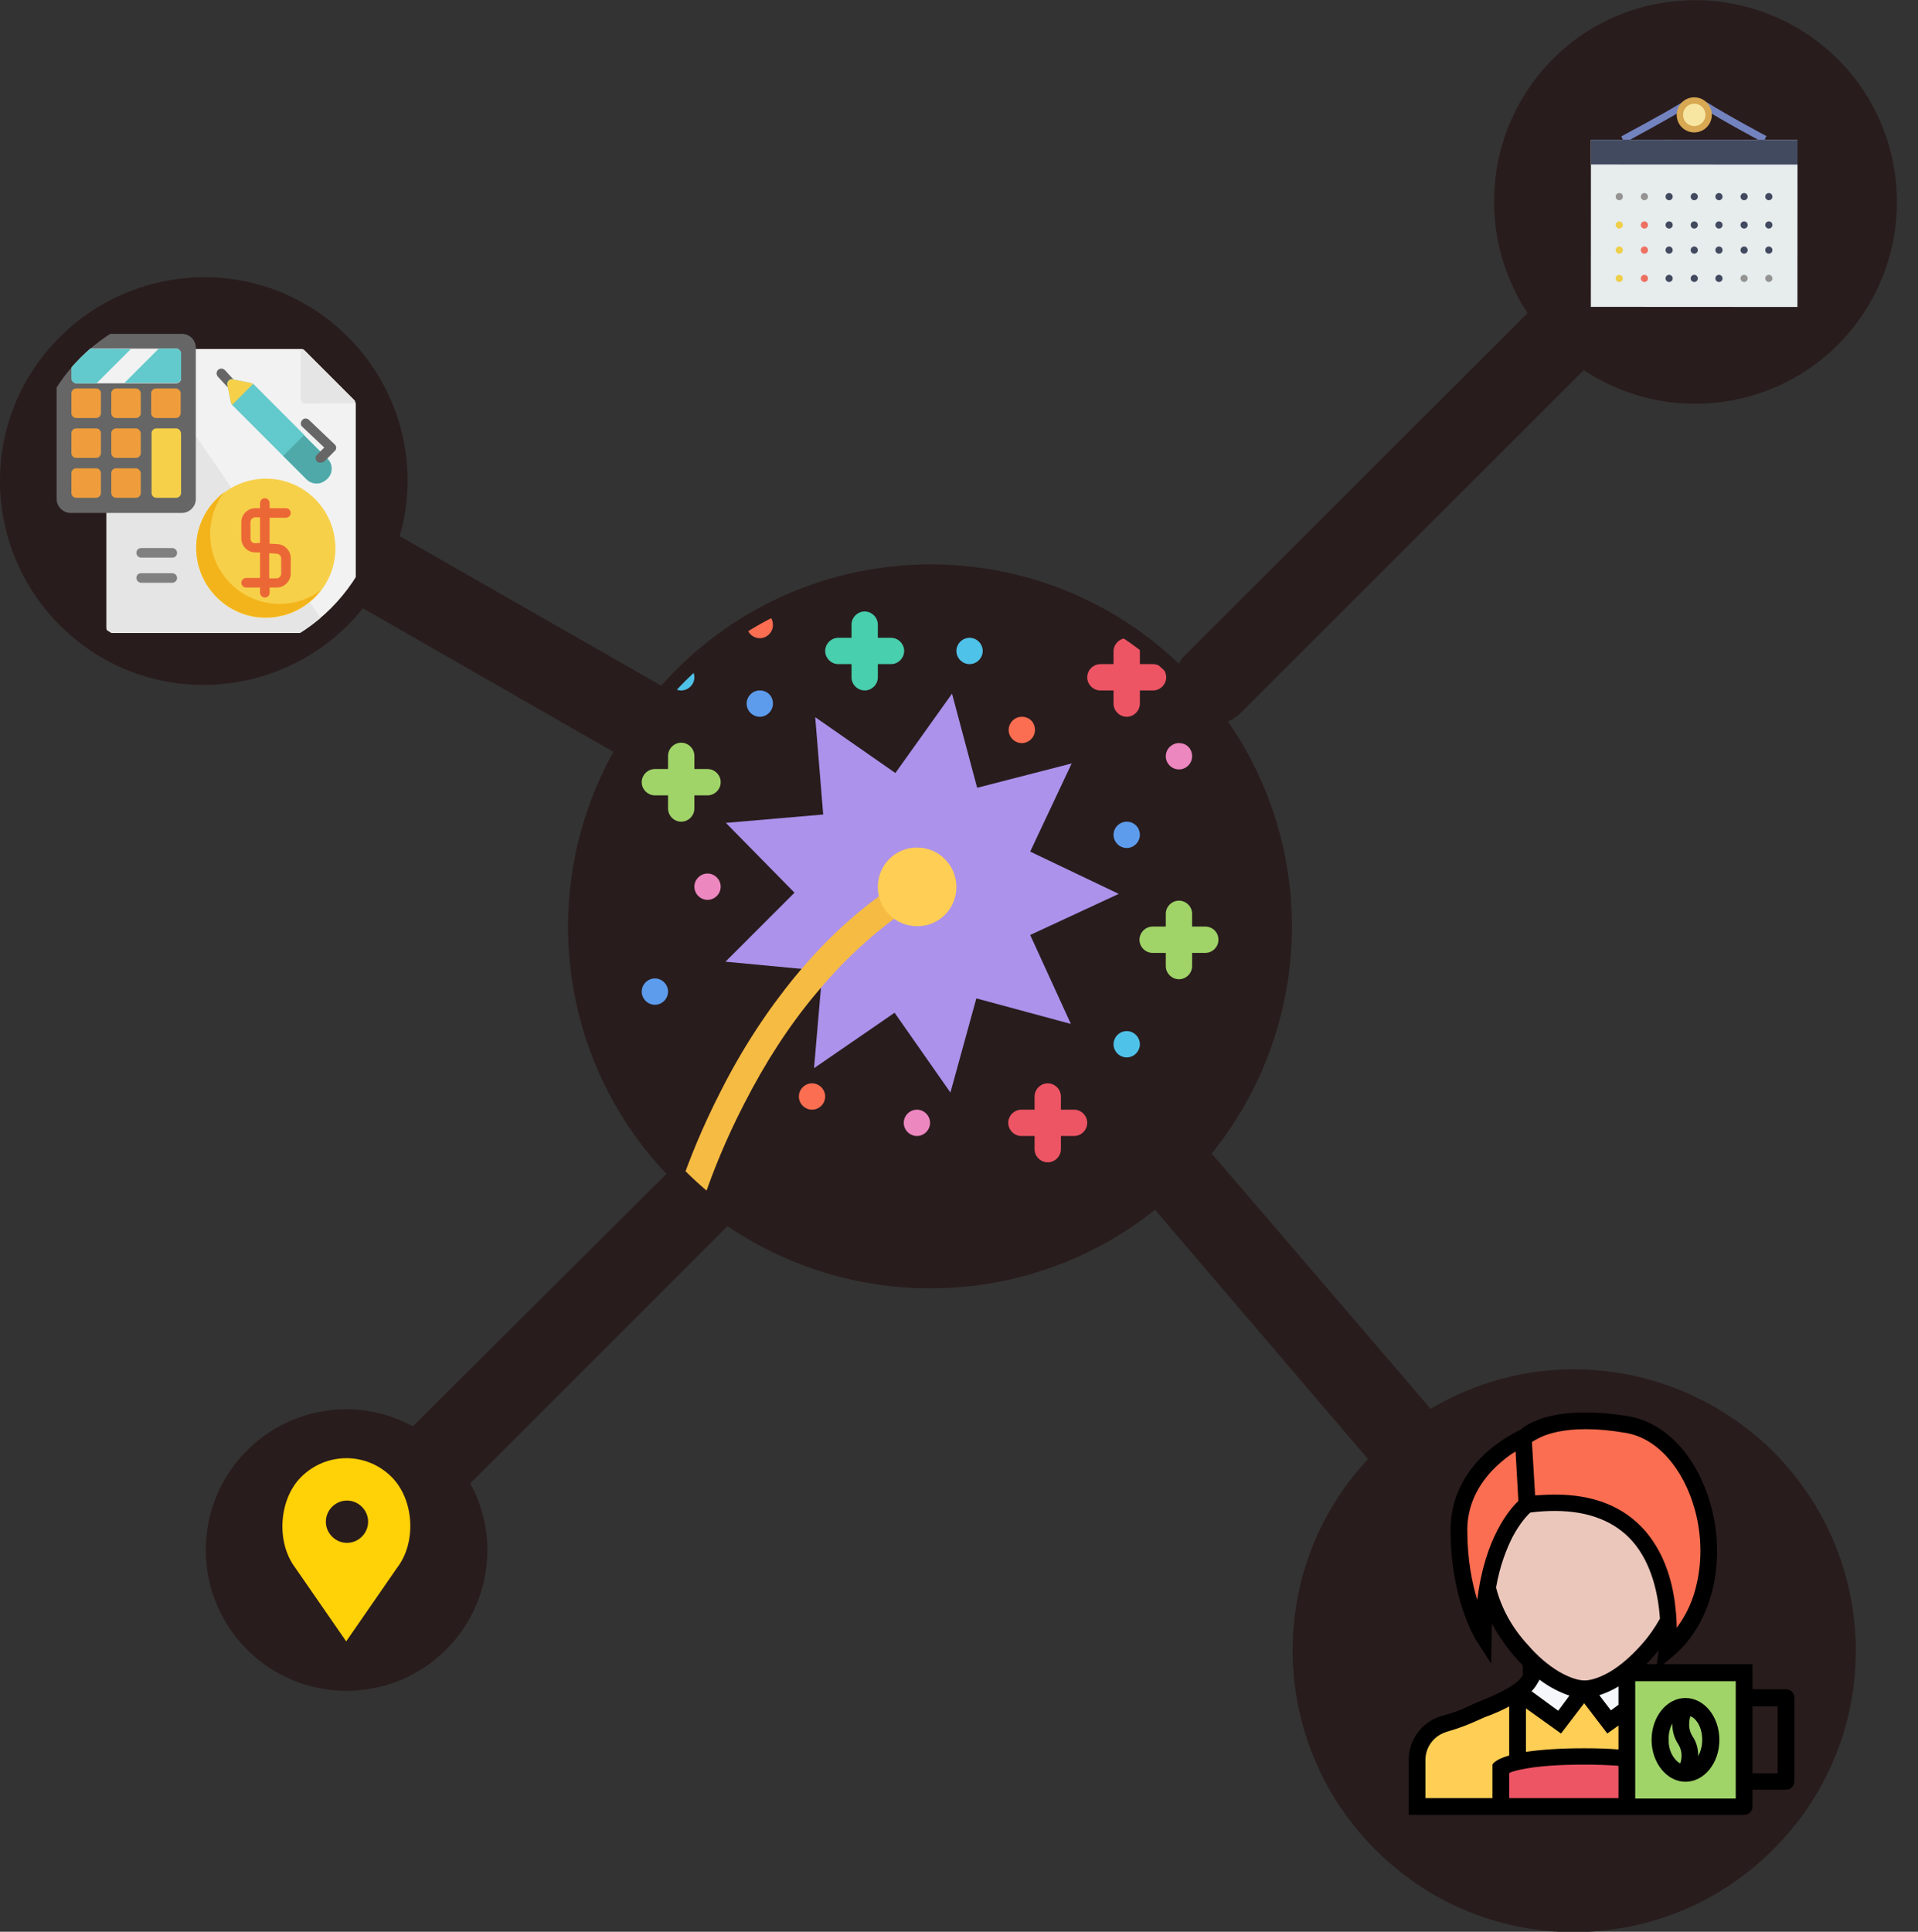 <svg xmlns="http://www.w3.org/2000/svg" xmlns:xlink="http://www.w3.org/1999/xlink" viewBox="0 0 480.9 484.3">
  <rect x="0" y="0" width="480.9" height="484.3" fill="#333333" stroke="none"/>
  <path d="M394.6 343.3c-12.6 0-25 3.4-35.9 9.9l-54.9-64c25.2-31.2 26.9-75.3 4.1-108.3 1.1-.5 2.1-1.2 3-2l86.2-86.1c23.3 15.4 54.7 9.1 70.1-14.2s9.1-54.7-14.2-70.1-54.6-9.2-70 14.1c-11.2 16.9-11.2 38.9 0 55.9l-86.2 86.1c-.5.5-.9 1.1-1.2 1.8-36.1-34.4-93.3-33-127.7 3.2-.7.8-1.4 1.5-2.1 2.3l-65.6-37.5c1.3-4.3 1.9-8.7 2-13.2.3-28.2-22.3-51.4-50.4-51.7C23.5 69.3.3 91.8 0 120c-.3 28.2 22.3 51.4 50.4 51.7 15.7.2 30.8-6.9 40.6-19.2l62.8 36c-19.1 34.4-13.8 77.2 13.3 105.8l-63.6 63.3c-5.1-2.8-10.9-4.3-16.6-4.3-19.5 0-35.3 15.8-35.3 35.3 0 19.5 15.8 35.3 35.3 35.3 19.5 0 35.3-15.8 35.3-35.3 0-5.9-1.5-11.6-4.3-16.7l64.5-64.5c32.8 22.2 76.2 20.6 107.2-4.1l53.4 62.5c-26.6 28.5-24.9 73.1 3.7 99.7 28.5 26.6 73.1 24.9 99.7-3.7 26.6-28.5 24.9-73.1-3.7-99.7-13.2-12.1-30.3-18.8-48.1-18.8z" fill="#291C1D"/>
  <defs>
    <path id="a" d="M233.2 319c-48 0-86.8-38.9-86.8-86.9 0-48 38.9-86.8 86.9-86.8 48 0 86.8 38.9 86.8 86.9-.2 47.9-39.1 86.7-86.9 86.8z"/>
  </defs>
  <clipPath id="b">
    <use xlink:href="#a" overflow="visible"/>
  </clipPath>
  <g clip-path="url(#b)">
    <path d="M193.8 176.4c0 1.8-1.5 3.3-3.3 3.3s-3.3-1.5-3.3-3.3c0-1.8 1.5-3.3 3.3-3.3 1.9 0 3.3 1.4 3.3 3.3z" fill="#5D9CEC"/>
    <path d="M174.1 169.8c0 1.8-1.5 3.3-3.3 3.3-1.8 0-3.3-1.5-3.3-3.3s1.5-3.3 3.3-3.3 3.3 1.4 3.3 3.3z" fill="#4FC2E9"/>
    <path d="M193.8 156.7c0 1.8-1.5 3.3-3.3 3.3-1.8 0-3.3-1.5-3.3-3.3s1.5-3.3 3.3-3.3c1.9 0 3.3 1.4 3.3 3.3z" fill="#FC6E51"/>
    <path d="M285.8 261.8c0 1.8-1.5 3.3-3.3 3.3-1.8 0-3.3-1.5-3.3-3.3s1.5-3.3 3.3-3.3c1.8 0 3.3 1.5 3.3 3.3z" fill="#4FC2E9"/>
    <path d="M233.2 281.5c0 1.8-1.5 3.3-3.3 3.3s-3.3-1.5-3.3-3.3c0-1.8 1.5-3.3 3.3-3.3 1.8 0 3.3 1.5 3.3 3.3z" fill="#EC87C0"/>
    <path d="M206.9 274.9c0 1.8-1.5 3.3-3.3 3.3-1.8 0-3.3-1.5-3.3-3.3 0-1.8 1.5-3.3 3.3-3.3 1.8 0 3.3 1.5 3.3 3.3z" fill="#FC6E51"/>
    <path d="M167.5 248.6c0 1.8-1.5 3.3-3.3 3.3-1.8 0-3.3-1.5-3.3-3.3 0-1.8 1.5-3.3 3.3-3.3 1.8 0 3.3 1.5 3.3 3.3z" fill="#5D9CEC"/>
    <path d="M246.4 163.2c0 1.8-1.5 3.3-3.3 3.3-1.8 0-3.3-1.5-3.3-3.3 0-1.8 1.5-3.3 3.3-3.3 1.8 0 3.3 1.5 3.3 3.3z" fill="#4FC2E9"/>
    <path d="M259.5 183c0 1.8-1.5 3.3-3.3 3.3-1.8 0-3.3-1.5-3.3-3.3 0-1.8 1.5-3.3 3.3-3.3 1.9 0 3.3 1.4 3.3 3.3z" fill="#FC6E51"/>
    <path d="M285.8 209.3c0 1.8-1.5 3.3-3.3 3.3-1.8 0-3.3-1.5-3.3-3.3 0-1.8 1.5-3.3 3.3-3.3s3.3 1.4 3.3 3.3z" fill="#5D9CEC"/>
    <path d="M298.9 189.6c0 1.8-1.5 3.3-3.3 3.3-1.8 0-3.3-1.5-3.3-3.3s1.5-3.3 3.3-3.3c1.9 0 3.3 1.4 3.3 3.3zm-118.2 32.7c0 1.8-1.5 3.3-3.3 3.3-1.8 0-3.3-1.5-3.3-3.3 0-1.8 1.5-3.3 3.3-3.3 1.8 0 3.3 1.5 3.3 3.3z" fill="#EC87C0"/>
    <path fill="#AC92EB" d="M224.3 253.9l-20.2 13.9 2.1-24.4-24.3-2.3 17.3-17.3-17.2-17.5 24.4-2.1-2-24.4 20.1 14 14.2-19.9 6.3 23.6 23.7-6.1-10.4 22.1 22.2 10.6-22.2 10.3 10.2 22.3-23.7-6.4-6.5 23.6"/>
    <path d="M177.4 192.8h-3.3v-3.3c0-1.8-1.5-3.3-3.3-3.3s-3.3 1.5-3.3 3.3v3.3h-3.3c-1.8 0-3.3 1.5-3.3 3.3 0 1.8 1.5 3.3 3.3 3.3h3.3v3.3c0 1.8 1.5 3.3 3.3 3.3 1.8 0 3.3-1.5 3.3-3.3v-3.3h3.3c1.8 0 3.3-1.5 3.3-3.3s-1.5-3.3-3.3-3.3z" fill="#A0D468"/>
    <path d="M269.3 278.2H266v-3.3c0-1.8-1.5-3.3-3.3-3.3-1.8 0-3.3 1.5-3.3 3.3v3.3h-3.3c-1.8 0-3.3 1.5-3.3 3.3 0 1.8 1.5 3.3 3.3 3.3h3.3v3.3c0 1.8 1.5 3.3 3.3 3.3 1.8 0 3.3-1.5 3.3-3.3v-3.3h3.3c1.8 0 3.3-1.5 3.3-3.3 0-1.8-1.5-3.3-3.3-3.3z" fill="#ED5564"/>
    <path d="M302.2 232.3h-3.3v-3.2c0-1.8-1.5-3.3-3.3-3.3-1.8 0-3.3 1.5-3.3 3.3v3.2H289c-1.8 0-3.3 1.5-3.3 3.3 0 1.8 1.5 3.3 3.3 3.3h3.3v3.3c0 1.8 1.5 3.3 3.3 3.3 1.8 0 3.3-1.5 3.3-3.3v-3.3h3.3c1.8 0 3.3-1.5 3.3-3.3 0-1.9-1.5-3.3-3.3-3.3z" fill="#A0D468"/>
    <path d="M289.1 166.5h-3.3v-3.2c0-1.8-1.5-3.3-3.3-3.3-1.8 0-3.3 1.5-3.3 3.3v3.2h-3.3c-1.8 0-3.3 1.5-3.3 3.3 0 1.8 1.5 3.3 3.3 3.3h3.3v3.3c0 1.8 1.5 3.3 3.3 3.3s3.3-1.5 3.3-3.3v-3.3h3.3c1.8 0 3.3-1.5 3.3-3.3 0-1.8-1.5-3.3-3.3-3.3z" fill="#ED5564"/>
    <path d="M223.4 159.9h-3.3v-3.3c0-1.8-1.5-3.3-3.3-3.3-1.8 0-3.3 1.5-3.3 3.3v3.3h-3.3c-1.8 0-3.3 1.5-3.3 3.3 0 1.8 1.5 3.3 3.3 3.3h3.3v3.3c0 1.8 1.5 3.3 3.3 3.3 1.8 0 3.3-1.5 3.3-3.3v-3.3h3.3c1.8 0 3.3-1.5 3.3-3.3 0-1.8-1.5-3.3-3.3-3.3z" fill="#48CFAD"/>
    <path d="M228.2 219.5c-10.5 6.3-20.2 14.8-28.9 25.4-6.9 8.4-13.2 18-18.6 28.7-9.3 18.1-12.9 32.7-13.1 33.4-.1.3-.1.5-.1.8 0 1.8 1.5 3.3 3.3 3.3 1.5 0 2.8-1.1 3.2-2.5 0-.1 3.6-14.5 12.6-31.9 5.2-10.2 11.2-19.5 17.9-27.5 8.2-9.9 17.4-18 27.2-23.9l-3.5-5.8z" fill="#F6BB42"/>
    <path d="M239.8 222.4c0 5.4-4.4 9.9-9.9 9.8-5.4 0-9.9-4.4-9.8-9.9 0-5.4 4.4-9.9 9.9-9.8 5.4 0 9.8 4.4 9.8 9.9z" fill="#FFCE54"/>
  </g>
  <defs>
    <path id="c" d="M401.5 483.9c-43.8 0-79.3-35.6-79.3-79.4 0-43.8 35.6-79.3 79.4-79.3s79.3 35.6 79.3 79.4c-.2 43.8-35.6 79.2-79.4 79.3z"/>
  </defs>
  <clipPath id="d">
    <use xlink:href="#c" overflow="visible"/>
  </clipPath>
  <g clip-path="url(#d)">
    <path fill="#EAC6BB" d="M414.6 391.7l-6-8.3-16.9-6.2h-10.2l-7 14-1.7 10.2 8.3 9.9 11.1 10.9h10.2l10.3-6.9 6.1-8.8"/>
    <path fill="#FFCE54" d="M405.8 424.6l-13.3.4h-12.1l-11.4 4.1-12.2 8.3-1.4 15.3 21.3-.6.3-7.8 1.8-2.1 28.7-1 1.6-16.2"/>
    <path d="M424.9 369.3l-9.2-9.2-15.8-3.8-12.7 1.3-10.1 5.6-8 8-3 10.2 2.4 20.8 3.3.7 5.6-15.7 6.1-10h6.7l14.6 1.6 11.3 13 3.3 21s7.2-11 7.2-11.4 1.7-18.3 1.7-18.3l-3.4-13.8z" fill="#FC6E51"/>
    <path d="M385.4 418.6l-4.3 5.8 9.8 6.9 5.4-6.9M407 420l-8.8 3.3 5.3 8.6 4-3.7" fill="#F5F7FA"/>
    <path fill="#ED5564" d="M407.452 452.732l-31.6-.017.006-10.8 31.6.017z"/>
    <path fill="#A0D468" d="M436.415 452.813l-27.4-.015.018-32.7 27.4.015z"/>
    <path d="M422.6 446.7c4.7 0 8.5-4.7 8.5-10.5s-3.8-10.5-8.5-10.5-8.5 4.7-8.5 10.5c0 5.7 3.8 10.5 8.5 10.5zm2.7-15.3c1 1.2 1.5 3 1.5 4.8 0 1.5-.4 2.9-1 4.1 0-1.6-.3-3.4-1.5-5.1-1.1-1.8-.8-3.7-.5-4.9.7.2 1.2.7 1.5 1.1zm-6 .7c0 1.6.3 3.4 1.5 5.2 1.1 1.7.9 3.6.5 4.8-.6-.3-1.1-.8-1.4-1.2-1-1.2-1.6-3-1.5-4.8-.1-1.4.3-2.9.9-4z"/>
    <path d="M447.8 423.5h-8.4v-6.3h-22.3l2.3-1.9c5.1-4.3 8.6-10.4 10.2-17.7 1.4-6.5 1.2-13.7-.7-20.4-1.6-5.7-4.2-10.7-7.6-14.5-3.7-4.2-8.3-6.9-13.3-7.7-3.8-.6-7.3-.9-10.5-.9-9.5 0-14.2 2.6-16.2 4.3l-.2.1c-.2.1-4.4 2-8.7 5.9-5.7 5.3-8.7 11.9-8.7 19.1 0 17.5 6.2 27.3 6.4 27.7l3.8 5.9.1-7c0-1 0-2 .1-3 2.1 3.9 4.8 7.5 7.7 10.4v2.5s0 .1-.1.1c-.5 1.1-2.7 3.3-10.9 6.5-2.3.9-4.1 2.2-9.3 3.6l-.4.1c-4.8 1.6-7.9 6-7.9 10.9V455h84.1c1.2 0 2.1-.9 2.1-2.1v-4.2h8.4c1.2 0 2.1-.9 2.1-2.1v-21c0-1.1-.9-2.1-2.1-2.1zm-35-6.3c1.1-1.1 2.1-2.3 3.1-3.5l-.5 3.5h-2.6zm-21.4 17.4l5.8-7.6 5.8 7.6 2.8-2v6c-2.4-.2-5.3-.3-8.6-.3-6.5 0-11.2.4-14.6.9v-10.9l8.8 6.3zM384 424c.8-.8 1.2-1.5 1.5-2 .1-.1.1-.3.2-.3l.3-.6c2.5 1.9 5.1 3.2 7.5 4l-2.8 3.8-6.7-4.9zm21.8 3.4l-1.9 1.4-2.9-3.8c1.5-.5 3.2-1.2 4.8-2.2v4.6zm-19.5-67.1c2-.9 5.5-2 11.3-2 3 0 6.3.3 9.8.9 4 .6 7.7 2.8 10.8 6.3 3 3.4 5.3 7.8 6.7 12.8 1.7 6 1.9 12.6.6 18.4-.9 4.4-2.7 8.2-5.1 11.4 0-1.5-.1-3.1-.3-4.9-.8-8-3.5-14.7-7.7-19.5-5.3-6-12.8-9-22.5-9-1.6 0-3.3.1-5 .2l-.8-13.4c.5-.3 1.2-.7 2.2-1.2zm-15.9 40.8c-1.3-4.2-2.5-10.1-2.5-17.5 0-6 2.5-11.4 7.3-16 1.7-1.6 3.4-2.9 4.8-3.7l.7 12.4c-2.3 2.2-8.4 9.3-10.3 24.8zm4.7-3.1c1-5.7 2.7-9.8 4.1-12.6 1.8-3.4 3.6-5.4 4.5-6.2 2.2-.3 4.3-.4 6.2-.4 8.4 0 15 2.6 19.4 7.6 5 5.7 6.5 13.7 6.9 19.4-1.3 2.3-2.8 4.5-4.7 6.6-2.4 2.7-5.1 5.1-7.8 6.7-2.4 1.4-4.7 2.2-6.4 2.2-1.7 0-4-.8-6.4-2.2-2.7-1.6-5.4-3.9-7.8-6.7-4-4.3-6.7-9.3-8-14.4zm-.9 44.4v8.4h-16.8v-9.6c0-3.1 2-5.9 5-6.9l.2-.1c3.9-1.1 6.1-2.1 7.9-2.9.7-.3 1.3-.6 1.8-.8 2.5-.9 4.5-1.8 6.1-2.7v12.3c-3.8 1.1-4.2 2.3-4.2 2.3zm4.2 8.4v-6.3c.6-.3 1.6-.6 3.1-.9 3.8-.8 9-1.2 15.7-1.2 3.2 0 6 .1 8.6.3v8.1h-27.4zm56.8.1H410v-29.4h25.2v29.4zm10.5-6.3h-6.3v-16.8h6.3v16.8z"/>
  </g>
  <defs>
    <path id="e" d="M51.6 165.5c-24.6 0-44.4-19.9-44.4-44.4 0-24.6 19.9-44.4 44.4-44.4 24.6 0 44.4 19.9 44.4 44.4s-19.9 44.4-44.4 44.4z"/>
  </defs>
  <clipPath id="f">
    <use xlink:href="#e" overflow="visible"/>
  </clipPath>
  <g clip-path="url(#f)">
    <path d="M88.8 100.3L76.3 87.8c-.2-.2-.5-.3-.8-.3H27.9c-.6 0-1.2.5-1.2 1.2v68.8c0 .6.5 1.2 1.2 1.2H88c.6 0 1.2-.5 1.2-1.2v-56.3c-.1-.4-.2-.7-.4-.9z" fill="#F2F2F2"/>
    <path d="M89.1 101.1c0-.3-.1-.6-.3-.8L76.3 87.8c-.2-.2-.5-.3-.8-.3h-.1V100c0 .6.5 1.2 1.2 1.2l12.5-.1zM27.9 87.4c-.6 0-1.2.5-1.2 1.2v68.8c0 .6.5 1.2 1.2 1.2h55L34.1 87.4h-6.2z" fill="#E5E5E5"/>
    <path d="M45.6 83.7H17.7c-1.9 0-3.5 1.6-3.5 3.5v37.9c0 1.9 1.6 3.5 3.5 3.5h27.9c1.9 0 3.5-1.6 3.5-3.5V87.2c0-2-1.6-3.5-3.5-3.5z" fill="#666"/>
    <path d="M66.7 120c-9.6 0-17.5 7.8-17.5 17.4s7.8 17.5 17.4 17.5 17.5-7.8 17.5-17.4c0-9.7-7.8-17.5-17.4-17.5z" fill="#F7D04A"/>
    <path d="M70.1 151.4c-9.6 0-17.4-7.8-17.4-17.5 0-3.9 1.3-7.6 3.5-10.5-4.2 3.2-7 8.2-7 13.9 0 9.6 7.8 17.5 17.4 17.5 5.7 0 10.7-2.7 13.9-6.9-2.8 2.2-6.5 3.5-10.4 3.5z" fill="#F3B41B"/>
    <path d="M69.4 136.4l-1.8-.1v-6.5h4.1c.6 0 1.2-.5 1.2-1.2 0-.6-.5-1.2-1.2-1.2h-4.1v-1.3c0-.6-.5-1.2-1.2-1.2-.6 0-1.2.5-1.2 1.2v1.3H64c-1.9 0-3.5 1.6-3.5 3.5v4.1c0 1.9 1.6 3.5 3.5 3.5h1.2v6.4h-3.5c-.6 0-1.2.5-1.2 1.2 0 .6.5 1.2 1.2 1.2h3.5v1.3c0 .6.5 1.2 1.2 1.2s1.2-.5 1.2-1.2v-1.3h1.8c1.9 0 3.5-1.6 3.5-3.5v-3.9c0-1.9-1.6-3.5-3.5-3.5zm-5.4-.2c-.7 0-1.2-.5-1.2-1.2v-4.1c0-.6.5-1.2 1.2-1.2h1.2v6.4l-1.2.1zm6.5 7.6c0 .6-.5 1.2-1.2 1.2h-1.8v-6.3l1.8.1c.6 0 1.2.5 1.2 1.2v3.8z" fill="#EB6836"/>
    <path d="M44.2 87.4h-25c-.6 0-1.2.5-1.2 1.2v6.3c0 .6.5 1.2 1.2 1.2h25c.6 0 1.2-.5 1.2-1.2v-6.3c-.1-.7-.6-1.2-1.2-1.2z" fill="#F2F2F2"/>
    <path d="M19.1 87.4c-.6 0-1.2.5-1.2 1.2v6.3c0 .6.5 1.2 1.2 1.2h5.1l8.6-8.6-13.7-.1zm25.1 0h-4.4L31.2 96h13c.6 0 1.2-.5 1.2-1.2v-6.3c-.1-.6-.6-1.1-1.2-1.1z" fill="#62C9CC"/>
    <path d="M24.1 97.4h-5c-.6 0-1.2.5-1.2 1.2v5c0 .6.5 1.2 1.2 1.2h5c.6 0 1.2-.5 1.2-1.2v-5c0-.7-.5-1.2-1.2-1.2zm10 0h-5c-.6 0-1.2.5-1.2 1.2v5c0 .6.5 1.2 1.2 1.2h5c.6 0 1.2-.5 1.2-1.2v-5c-.1-.7-.6-1.2-1.2-1.2zm-10 10h-5c-.6 0-1.2.5-1.2 1.2v5c0 .6.5 1.2 1.2 1.2h5c.6 0 1.2-.5 1.2-1.2v-5c0-.6-.5-1.2-1.2-1.2zm10 0h-5c-.6 0-1.2.5-1.2 1.2v5c0 .6.5 1.2 1.2 1.2h5c.6 0 1.2-.5 1.2-1.2v-5c-.1-.6-.6-1.2-1.2-1.2zm-10 10h-5c-.6 0-1.2.5-1.2 1.2v5c0 .6.5 1.2 1.2 1.2h5c.6 0 1.2-.5 1.2-1.2v-5c0-.6-.5-1.2-1.2-1.2zm10 0h-5c-.6 0-1.2.5-1.2 1.2v5c0 .6.5 1.2 1.2 1.2h5c.6 0 1.2-.5 1.2-1.2v-5c-.1-.6-.6-1.2-1.2-1.2zm10-20h-5c-.6 0-1.2.5-1.2 1.2v5c0 .6.5 1.2 1.2 1.2h5c.6 0 1.2-.5 1.2-1.2v-5c0-.6-.6-1.2-1.2-1.2z" fill="#EF9D3C"/>
    <path d="M44.2 107.4h-5c-.6 0-1.2.5-1.2 1.2v15c0 .6.5 1.2 1.2 1.2h5c.6 0 1.2-.5 1.2-1.2v-15c-.1-.6-.6-1.2-1.2-1.2z" fill="#F7D04A"/>
    <path d="M57.8 97.3c-.3 0-.6-.1-.9-.4l-2.3-2.5c-.4-.5-.4-1.2.1-1.7.5-.4 1.2-.4 1.7.1l2.3 2.5c.4.5.4 1.2-.1 1.7-.2.2-.5.3-.8.3z" fill="#666"/>
    <g fill="#62C9CC">
      <path d="M82.1 115L63.4 96.3c-.2-.2-.4-.3-.6-.3l-4.4-.9c-.4-.1-.8 0-1.1.3-.3.3-.4.7-.3 1.1l.9 4.4c0 .2.2.4.3.6l18.7 18.7c.7.7 1.8 1.1 2.9 1 .9-.1 1.7-.6 2.3-1.2 1.4-1.4 1.4-3.6 0-5z"/>
      <path d="M71.08 114.3l-12.79-12.807 5.235-5.23 12.79 12.806z"/>
    </g>
    <path d="M58.4 95.1c-.8-.2-1.5.6-1.4 1.4l.9 4.4c0 .2.2.4.3.6l5.2-5.2c-.2-.2-.4-.3-.6-.3l-4.4-.9z" fill="#F7D04A"/>
    <path d="M82.1 115l-5.9-5.9-5.2 5.2 5.9 5.9c.7.7 1.8 1.1 2.8 1 1-.1 1.7-.6 2.4-1.2 1.4-1.4 1.4-3.6 0-5z" fill="#50A9A9"/>
    <path d="M80.3 116c-.3 0-.6-.1-.8-.3-.5-.5-.5-1.2 0-1.7l1.8-1.8-5.5-5.2c-.5-.4-.5-1.2 0-1.7.4-.5 1.2-.5 1.7 0l6.4 6.1c.2.2.4.5.4.8 0 .3-.1.6-.3.8l-2.7 2.7c-.4.2-.7.3-1 .3z" fill="#666"/>
    <path d="M43.2 139.8h-7.8c-.6 0-1.2-.5-1.2-1.2s.5-1.2 1.2-1.2h7.8c.6 0 1.2.5 1.2 1.2s-.5 1.2-1.2 1.2zm0 6.3h-7.8c-.6 0-1.2-.5-1.2-1.2s.5-1.2 1.2-1.2h7.8c.6 0 1.2.5 1.2 1.2s-.6 1.2-1.2 1.2z" fill="gray"/>
  </g>
  <defs>
    <path id="g" d="M425 8.6c23.3 0 42.1 18.8 42 42.1s-18.8 42.1-42.1 42c-23.3 0-42.1-18.8-42-42.1.1-23.2 18.9-42 42.1-42z"/>
  </defs>
  <clipPath id="h">
    <use xlink:href="#g" overflow="visible"/>
  </clipPath>
  <g clip-path="url(#h)">
    <path fill="#E7ECED" d="M450.672 76.96l-51.8-.03.022-41.9 51.8.03z"/>
    <path d="M427.9 25.6l-1 1.5c5.2 3.3 15.1 8.6 15.2 8.6l.8-1.6c.1.1-9.8-5.2-15-8.5zm-21.4 8.6l.8 1.6c.1-.1 10.1-5.4 15.3-8.6l-.9-1.5c-5.2 3.2-15.1 8.4-15.2 8.5zm0 0" fill="#7383BF"/>
    <path d="M419.4 49.3c0 .5-.4.9-.9.9s-.9-.4-.9-.9.4-.9.9-.9.9.4.9.9zm6.3 0c0 .5-.4.9-.9.9s-.9-.4-.9-.9.4-.9.9-.9.9.4.9.9zm6.2 0c0 .5-.4.9-.9.9s-.9-.4-.9-.9.4-.9.9-.9.9.4.9.9zm6.3 0c0 .5-.4.9-.9.9s-.9-.4-.9-.9.4-.9.9-.9.9.4.9.9zm6.2 0c0 .5-.4.9-.9.9s-.9-.4-.9-.9.4-.9.9-.9.9.4.9.9zm0 0" fill="#424A60"/>
    <path d="M406.9 56.4c0 .5-.4.9-.9.9s-.9-.4-.9-.9.4-.9.9-.9.9.4.9.9zm0 0" fill="#EFCE4A"/>
    <path d="M413.2 56.4c0 .5-.4.9-.9.9s-.9-.4-.9-.9.4-.9.9-.9.9.4.9.9zm0 0" fill="#ED7161"/>
    <path d="M406.9 49.3c0 .5-.4.9-.9.9s-.9-.4-.9-.9.4-.9.9-.9c.6 0 .9.4.9.9zm6.3 0c0 .5-.4.9-.9.9s-.9-.4-.9-.9.4-.9.9-.9.9.4.9.9zm0 0" fill="#949493"/>
    <path d="M419.4 56.4c0 .5-.4.9-.9.9s-.9-.4-.9-.9.4-.9.9-.9.9.4.9.9zm6.3 0c0 .5-.4.9-.9.9s-.9-.4-.9-.9.4-.9.9-.9.9.4.9.9zm6.2 0c0 .5-.4.9-.9.9s-.9-.4-.9-.9.4-.9.9-.9.9.4.9.9zm6.3 0c0 .5-.4.9-.9.9s-.9-.4-.9-.9.4-.9.9-.9.9.4.9.9zm6.2 0c0 .5-.4.9-.9.9s-.9-.4-.9-.9.4-.9.9-.9.9.4.9.9zm0 0" fill="#424A60"/>
    <path d="M406.9 62.7c0 .5-.4.9-.9.9s-.9-.4-.9-.9.4-.9.9-.9.9.4.9.9zm0 0" fill="#EFCE4A"/>
    <path d="M413.2 62.7c0 .5-.4.9-.9.9s-.9-.4-.9-.9.4-.9.9-.9.9.4.9.9zm0 0" fill="#ED7161"/>
    <path d="M419.4 62.7c0 .5-.4.9-.9.9s-.9-.4-.9-.9.4-.9.9-.9.9.4.9.9zm6.3 0c0 .5-.4.9-.9.9s-.9-.4-.9-.9.4-.9.9-.9.9.4.9.9zm6.2 0c0 .5-.4.9-.9.9s-.9-.4-.9-.9.4-.9.9-.9.9.4.9.9zm6.3 0c0 .5-.4.9-.9.9s-.9-.4-.9-.9.4-.9.9-.9.9.4.9.9zm6.2 0c0 .5-.4.9-.9.9s-.9-.4-.9-.9.4-.9.9-.9.9.4.9.9zm0 0" fill="#424A60"/>
    <path d="M438.2 69.8c0 .5-.4.9-.9.9s-.9-.4-.9-.9.4-.9.9-.9.9.4.9.9zm6.2 0c0 .5-.4.9-.9.9s-.9-.4-.9-.9.4-.9.9-.9.9.4.9.9zm0 0" fill="#949493"/>
    <path d="M406.9 69.8c0 .5-.4.9-.9.9s-.9-.4-.9-.9.4-.9.9-.9.9.4.9.9zm0 0" fill="#EFCE4A"/>
    <path d="M413.2 69.8c0 .5-.4.9-.9.9s-.9-.4-.9-.9.4-.9.9-.9.9.4.9.9zm0 0" fill="#ED7161"/>
    <path d="M419.4 69.8c0 .5-.4.9-.9.9s-.9-.4-.9-.9.4-.9.9-.9.9.4.9.9zm6.3 0c0 .5-.4.9-.9.9s-.9-.4-.9-.9.4-.9.9-.9.9.4.9.9zm6.2 0c0 .5-.4.9-.9.9s-.9-.4-.9-.9.4-.9.9-.9.9.4.9.9zm0 0" fill="#424A60"/>
    <path d="M428.4 28.8c0 2-1.6 3.6-3.6 3.6s-3.6-1.6-3.6-3.6 1.6-3.6 3.6-3.6 3.6 1.6 3.6 3.6zm0 0" fill="#F7E6A1"/>
    <defs>
      <path id="i" d="M451.123 78.026l-52.2-.028.03-54.6 52.2.028z"/>
    </defs>
    <clipPath id="j">
      <use xlink:href="#i" overflow="visible"/>
    </clipPath>
    <path d="M428.4 28.8c0 2-1.6 3.6-3.6 3.6s-3.6-1.6-3.6-3.6 1.6-3.6 3.6-3.6 3.6 1.6 3.6 3.6zm0 0" clip-path="url(#j)" fill="none" stroke="#D8A852" stroke-width="1.6" stroke-linejoin="round" stroke-miterlimit="10"/>
    <path fill="#424A60" d="M450.7 41.26l-51.8-.028.004-6.2 51.8.027z"/>
  </g>
  <defs>
    <path id="k" d="M86.8 416.9c-15.7 0-28.4-12.7-28.4-28.4s12.7-28.4 28.4-28.4 28.4 12.7 28.4 28.4-12.9 28.4-28.4 28.4z"/>
  </defs>
  <clipPath id="l">
    <use xlink:href="#k" overflow="visible"/>
  </clipPath>
  <path d="M98.2 370.3c-6.3-6.3-16.4-6.3-22.7 0-5.6 5.6-6.3 16.3-1.5 22.7l12.8 18.5L99.6 393c4.9-6.4 4.2-17.1-1.4-22.7zM87 386.8c-2.9 0-5.3-2.4-5.3-5.3s2.4-5.3 5.3-5.3 5.3 2.4 5.3 5.3-2.4 5.3-5.3 5.3zm0 0" clip-path="url(#l)" fill="#FFD107"/>
</svg>
